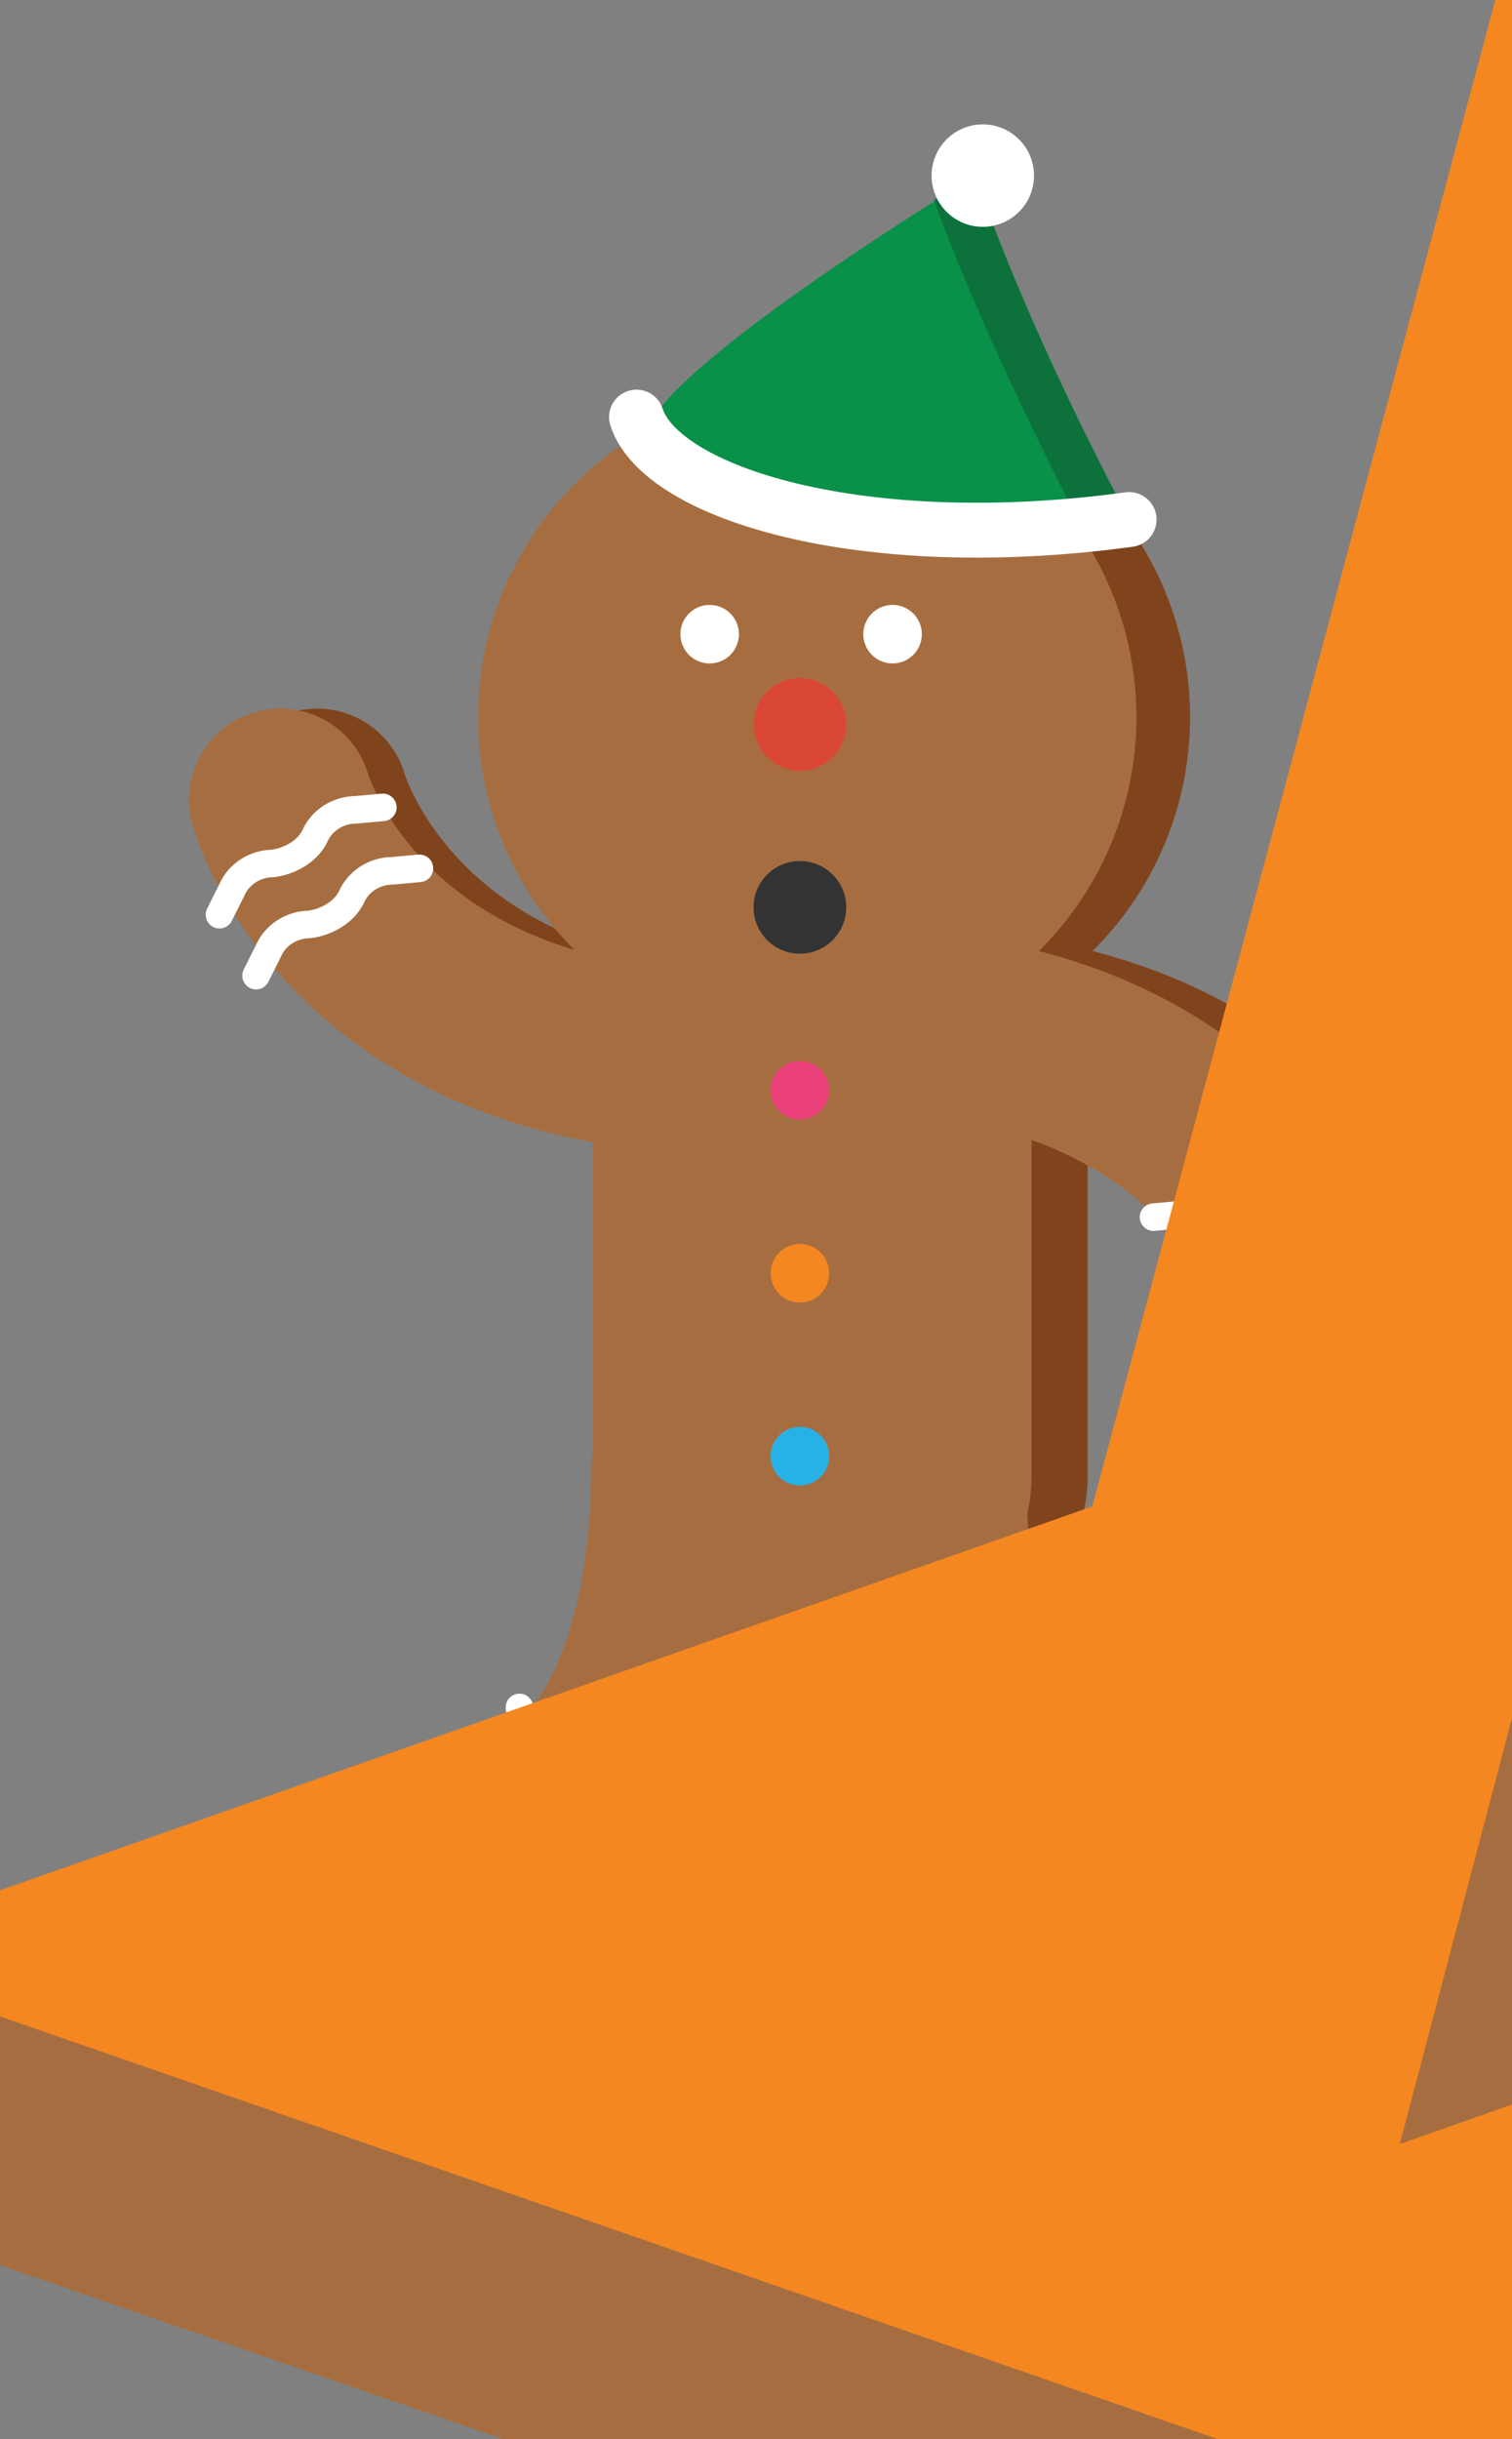 <?xml version="1.0" encoding="utf-8"?>
<!-- Generator: Adobe Illustrator 19.1.0, SVG Export Plug-In . SVG Version: 6.00 Build 0)  -->
<svg version="1.1" id="Layer_1" xmlns="http://www.w3.org/2000/svg" xmlns:xlink="http://www.w3.org/1999/xlink" x="0px" y="0px"
	 viewBox="0 0 62 100" style="enable-background:new 0 0 62 100;" xml:space="preserve">
<rect x="0" y="0" width="62" height="100" fill="#808080" stroke="none"/>
<style type="text/css">
	.st0{clip-path:url(#XMLID_2_);}
	.st1{fill:#80441D;}
	.st2{fill:none;stroke:#80441D;stroke-width:7.5;stroke-linecap:round;stroke-linejoin:round;stroke-miterlimit:10;}
	.st3{fill:#A66E40;}
	.st4{fill:none;stroke:#A66E40;stroke-width:7.5;stroke-linecap:round;stroke-linejoin:round;stroke-miterlimit:10;}
	.st5{fill:#DA4737;}
	.st6{fill:#333333;}
	.st7{fill:#EC407A;}
	.st8{fill:#F58720;}
	.st9{fill:#26B2E7;}
	.st10{fill:#FFFFFF;}
	.st11{fill:none;stroke:#FFFFFF;stroke-width:1.129;stroke-linecap:round;stroke-linejoin:round;stroke-miterlimit:10;}
	.st12{fill:#099149;}
	.st13{fill:#0D713B;}
	.st14{fill:none;stroke:#FFFFFF;stroke-width:2.25;stroke-linecap:round;stroke-linejoin:round;stroke-miterlimit:10;}
	.st15{fill:#E53A35;}
	.st16{fill:#D43F2D;}
	.st17{fill:none;stroke:#C62828;stroke-width:3;stroke-linecap:round;stroke-linejoin:round;stroke-miterlimit:10;}
	.st18{fill:#C62828;}
	.st19{opacity:0.2;}
	.st20{fill:none;stroke:#795649;stroke-width:6;stroke-linecap:round;stroke-linejoin:round;stroke-miterlimit:10;}
	.st21{fill:#BCE5FA;}
	.st22{fill:#4E352E;}
</style>
<g>
	<defs>
		<rect id="XMLID_174_" x="0" width="62" height="100"/>
	</defs>
	<clipPath id="XMLID_2_">
		<use xlink:href="#XMLID_174_"  style="overflow:visible;"/>
	</clipPath>
	<g class="st0">
		<g>
			<circle class="st1" cx="35.3" cy="29.4" r="13.5"/>
			<path class="st1" d="M33.5,67.4h4.2c3.8,0,6.9-3.1,6.9-6.9V42.8c0-3.8-3.1-6.9-6.9-6.9h-4.2c-3.8,0-6.9,3.1-6.9,6.9v17.7
				C26.5,64.3,29.6,67.4,33.5,67.4z"/>
			<path class="st2" d="M31.8,43.6c-15.8,0-18.8-10.8-18.8-10.8"/>
			<path class="st2" d="M36.9,41.8c15.8,0,18.8,10.8,18.8,10.8"/>
			<path class="st2" d="M40.6,60.2c0.2,18.4,12.5,14.1,8.3,20.3"/>
			<path class="st2" d="M30.3,60.2c-0.2,18.4-12.5,14.1-8.3,20.3"/>
			<circle class="st1" cx="35.1" cy="29.7" r="1.9"/>
			<circle class="st1" cx="35.1" cy="37.2" r="1.2"/>
			<circle class="st1" cx="35.1" cy="44.7" r="1.2"/>
			<circle class="st1" cx="35.1" cy="52.2" r="1.2"/>
			<circle class="st1" cx="35.1" cy="59.7" r="1.2"/>
			<circle class="st1" cx="31.3" cy="26" r="1.2"/>
			<circle class="st1" cx="38.8" cy="26" r="1.2"/>
		</g>
		<g>
			<circle class="st3" cx="33.1" cy="29.4" r="13.5"/>
			<path class="st3" d="M31.2,67.4h4.2c3.8,0,6.9-3.1,6.9-6.9V42.8c0-3.8-3.1-6.9-6.9-6.9h-4.2c-3.8,0-6.9,3.1-6.9,6.9v17.7
				C24.3,64.3,27.4,67.4,31.2,67.4z"/>
			<path class="st4" d="M34.7,41.8c15.8,0,18.8,10.8,18.8,10.8"/>
			<path class="st4" d="M30.3,43.6c-15.8,0-18.8-10.8-18.8-10.8"/>
			<path class="st4" d="M38.3,60.2c0.2,18.4,12.5,14.1,8.3,20.3"/>
			<path class="st4" d="M28,60.2c-0.2,18.4-12.5,14.1-8.3,20.3"/>
			<circle class="st5" cx="32.8" cy="29.7" r="1.9"/>
			<circle class="st6" cx="32.8" cy="37.2" r="1.9"/>
			<circle class="st7" cx="32.8" cy="44.7" r="1.2"/>
			<circle class="st8" cx="32.8" cy="52.2" r="1.2"/>
			<circle class="st9" cx="32.8" cy="59.7" r="1.2"/>
			<circle class="st10" cx="29.1" cy="26" r="1.2"/>
			<circle class="st10" cx="36.6" cy="26" r="1.2"/>
			<path class="st11" d="M15.7,33.1l-1.1,0.1c-0.7,0-1.4,0.4-1.7,1.1l0,0c-0.3,0.6-1,1-1.7,1.1h0c-0.7,0-1.4,0.4-1.7,1.1l-0.5,1"/>
			<path class="st11" d="M17.2,35.6l-1.1,0.1c-0.7,0-1.4,0.4-1.7,1.1l0,0c-0.3,0.6-1,1-1.7,1.1h0c-0.7,0-1.4,0.4-1.7,1.1l-0.5,1"/>
			<path class="st11" d="M48.8,52.3l1.1-0.1c0.7,0,1.4-0.4,1.7-1.1h0c0.3-0.6,1-1,1.7-1.1h0c0.7,0,1.4-0.4,1.7-1.1l0.5-1"/>
			<path class="st11" d="M47.3,49.9l1.1-0.1c0.7,0,1.4-0.4,1.7-1.1l0,0c0.3-0.6,1-1,1.7-1.1h0c0.7,0,1.4-0.4,1.7-1.1l0.5-1"/>
			<g>
				<path class="st11" d="M42.5,78.8l1.1-0.4c0.7-0.2,1.2-0.8,1.3-1.5l0,0c0.1-0.7,0.6-1.3,1.3-1.5h0c0.7-0.2,1.2-0.8,1.3-1.5
					l0.2-1.1"/>
				<path class="st11" d="M40.3,76.9l1.1-0.4c0.7-0.2,1.2-0.8,1.3-1.5h0c0.1-0.7,0.6-1.3,1.3-1.5l0,0c0.7-0.2,1.2-0.8,1.3-1.5
					l0.2-1.1"/>
			</g>
			<g>
				<path class="st11" d="M24.4,77.9l-1.1-0.4c-0.7-0.2-1.2-0.8-1.3-1.5v0c-0.1-0.7-0.6-1.3-1.3-1.5h0c-0.7-0.2-1.2-0.8-1.3-1.5
					l-0.2-1.1"/>
				<path class="st11" d="M26.5,76l-1.1-0.4c-0.7-0.2-1.2-0.8-1.3-1.5l0,0c-0.1-0.7-0.6-1.3-1.3-1.5h0c-0.7-0.2-1.2-0.8-1.3-1.5
					L21.3,70"/>
			</g>
		</g>
		<path class="st12" d="M46.3,21.3c-11,1.5-20.7-0.6-19.8-3.6C27.3,14.9,40,7.2,40,7.2S41.7,12.6,46.3,21.3z"/>
		<g>
			<path class="st13" d="M40,7.2c0,0,1.7,5.4,6.3,14.1c-0.7,0.1-1.3,0.2-2,0.2c-3.4-6.6-5.3-11.3-6-13.3C39.4,7.6,40,7.2,40,7.2z"/>
		</g>
		<path class="st14" d="M46.3,21.3c-11,1.5-19.2-1.1-20.2-4.2"/>
		<circle class="st10" cx="40.3" cy="7.2" r="2.1"/>
	</g>
	<g class="st0">
		<g>
			<polygon class="st3" points="101.6,128 -8,90.1 -8,80.1 219.4,10.3 328.7,38.3 328.8,48.3 			"/>
			<polygon class="st8" points="101.8,118 -7.4,80.1 219.7,0.3 329,38.3 			"/>
			<g>
				<g>
					<polygon class="st8" points="72.5,-41.8 39.4,81.9 57.4,87.9 74.1,74.7 124.7,-47.9 					"/>
					<polygon class="st3" points="90.5,-37.8 57.4,87.9 92.1,75.7 142.7,-43.9 					"/>
				</g>
				<g>
					<polygon class="st8" points="84,-223.3 84,-252 91.7,-252 118.8,-222.4 					"/>
					<path class="st3" d="M92.4-218.9L91.7-252c0,0,34,32.5,43.7,42.8C115-210.9,92.4-218.9,92.4-218.9z"/>
				</g>
				<g>
					<defs>
						<path id="XMLID_175_" d="M56.2-199.9l-5.6,10.3c-3.7,6.7-5.8,14.2-6.2,21.8L43-142.9l-2.2,12.9c-1,6,0.7,12.1,4.8,16.7l0,0
							c5.6,6.3,45.1,14.9,45.1,14.9s-1.9-3.4-10.4,9.7C73.6-78.7,67.9-65.2,70-51.7c3.6,23.8,17.7,39.8,38.4,46.8
							c5,1.7,39.7,13.8,47.4,12.5c24.2-4,28-30.9,28-30.9l39.8-0.4l26.6-0.3c13.4-0.1,25-9.5,27.9-22.6l3.2-14.3l1.2-5.3
							c3.5-15.9-1.1-32.6-12.3-44.5l22.6,4.3c-10.9-12.9-41.6-18.3-53.4-19.6l-16.6,1.5c-16.5,1.5-33.2,1.1-49.6-1.3l-15.2-2.2
							l-3.3-33.8c-4.1-45.8,3.6-47.9,3.6-47.9c-8.1-9.3-56.4-17.1-60.2-16.8c-14,0.9-27.1,7.6-36.1,18.4l0,0
							C59.7-205.6,57.8-202.8,56.2-199.9z"/>
					</defs>
					<use xlink:href="#XMLID_175_"  style="overflow:visible;fill:#F58720;"/>
					<clipPath id="XMLID_3_">
						<use xlink:href="#XMLID_175_"  style="overflow:visible;"/>
					</clipPath>
				</g>
				<g>
					<polygon class="st8" points="112.5,-29.8 79.4,93.9 97.4,99.9 114.1,86.7 164.7,-35.9 					"/>
					<polygon class="st3" points="130.5,-25.8 97.4,99.9 132.1,86.7 182.7,-31.9 					"/>
				</g>
				<path class="st3" d="M87.2-188.5l-5.6,10.3c-3.7,6.7-5.8,14.2-6.2,21.8L74-131.5l-2.2,12.9c-1,6,0.7,12.1,4.8,16.7l0,0
					c5.6,6.3,14.6,8.4,22.5,5.2l0.2-0.1c4.1-1.7,7.6-4.7,9.8-8.6l10.4-18.1l0,0c3.1-3.1,8.2-0.3,7.4,3.9
					c-2.4,11.9-7.1,29.2-15.6,42.2c-6.6,10.1-12.3,23.6-10.3,37.1c3.6,23.8,17.7,39.8,38.4,46.8s75.4-18.4,75.4-18.4l39.8-0.4
					l26.6-0.3c13.4-0.1,25-9.5,27.9-22.6l3.2-14.3l1.2-5.3c3.5-15.9-1.1-32.6-12.3-44.5l0,0c-8.1-8.6-19.1-14.1-30.8-15.3l-16.6,1.5
					c-16.5,1.5-33.2,1.1-49.6-1.3l-15.2-2.2l-3.3-33.8c-6.3-69.6-45.4-65.5-56.6-64.7c-14,0.9-27.1,7.6-36.1,18.4l0,0
					C90.7-194.2,88.8-191.4,87.2-188.5z"/>
				<g>
					<path class="st15" d="M86.5-199c0.5-14,26-28.8,39.5-31.9c-18.3-15.4-60-8.1-60-8.1v36L86.5-199z"/>
					<polygon class="st16" points="86,-199 86,-235 66,-239 66,-203 					"/>
					<polyline class="st15" points="66,-239 66,-203 86,-199 					"/>
					<polyline class="st16" points="66,-239 66,-203 86,-199 					"/>
					<line class="st17" x1="71.5" y1="-233" x2="71.5" y2="-202"/>
					<line class="st17" x1="78.5" y1="-231" x2="78.5" y2="-201"/>
					<path class="st18" d="M133.1-219c-31.8-5.4-47.1,20-47.1,20v-36C86-235,127.9-244.7,133.1-219z"/>
				</g>
				<g>
					<polygon class="st8" points="114,-218.3 114,-247 121.7,-247 148.8,-217.4 					"/>
					<path class="st3" d="M122.4-213.9l-0.6-33.1c0,0,34,32.5,43.7,42.8C145-205.9,122.4-213.9,122.4-213.9z"/>
				</g>
				<g class="st19">
					<line class="st20" x1="217.1" y1="-93.5" x2="257.7" y2="-102"/>
					<line class="st20" x1="129.3" y1="-98" x2="169.9" y2="-106.5"/>
					<line class="st20" x1="196.5" y1="-75" x2="237.1" y2="-83.5"/>
					<line class="st20" x1="135.1" y1="-202.5" x2="155.7" y2="-206"/>
					<line class="st20" x1="114.5" y1="-184" x2="135.1" y2="-187.5"/>
					<line class="st20" x1="85.1" y1="-142.5" x2="105.7" y2="-146"/>
					<line class="st20" x1="144.5" y1="-144" x2="165.1" y2="-147.5"/>
					<line class="st20" x1="241.1" y1="-43.5" x2="281.7" y2="-52"/>
					<line class="st20" x1="220.5" y1="-25" x2="261.1" y2="-33.5"/>
					<line class="st20" x1="149.3" y1="-48" x2="189.9" y2="-56.5"/>
					<line class="st20" x1="109.3" y1="-28" x2="149.9" y2="-36.5"/>
				</g>
			</g>
			<g>
				<path class="st20" d="M64.2-123c0,0-0.8,5-0.6,10.5"/>
				<path class="st20" d="M51.2-127c0,0-0.8,5-0.6,10.5"/>
				<polyline class="st20" points="120.4,-120.6 75.9,-144.5 44.5,-149.7 				"/>
				<line class="st20" x1="159.9" y1="-207.8" x2="97.9" y2="-132.6"/>
			</g>
			
				<ellipse transform="matrix(-0.985 -0.174 0.174 -0.985 218.482 -246.702)" class="st21" cx="98.4" cy="-132.9" rx="5.4" ry="7.2"/>
		</g>
		
			<ellipse transform="matrix(-0.985 -0.174 0.174 -0.985 224.038 -310.215)" class="st22" cx="98.4" cy="-164.9" rx="5.4" ry="7.2"/>
	</g>
</g>
</svg>
